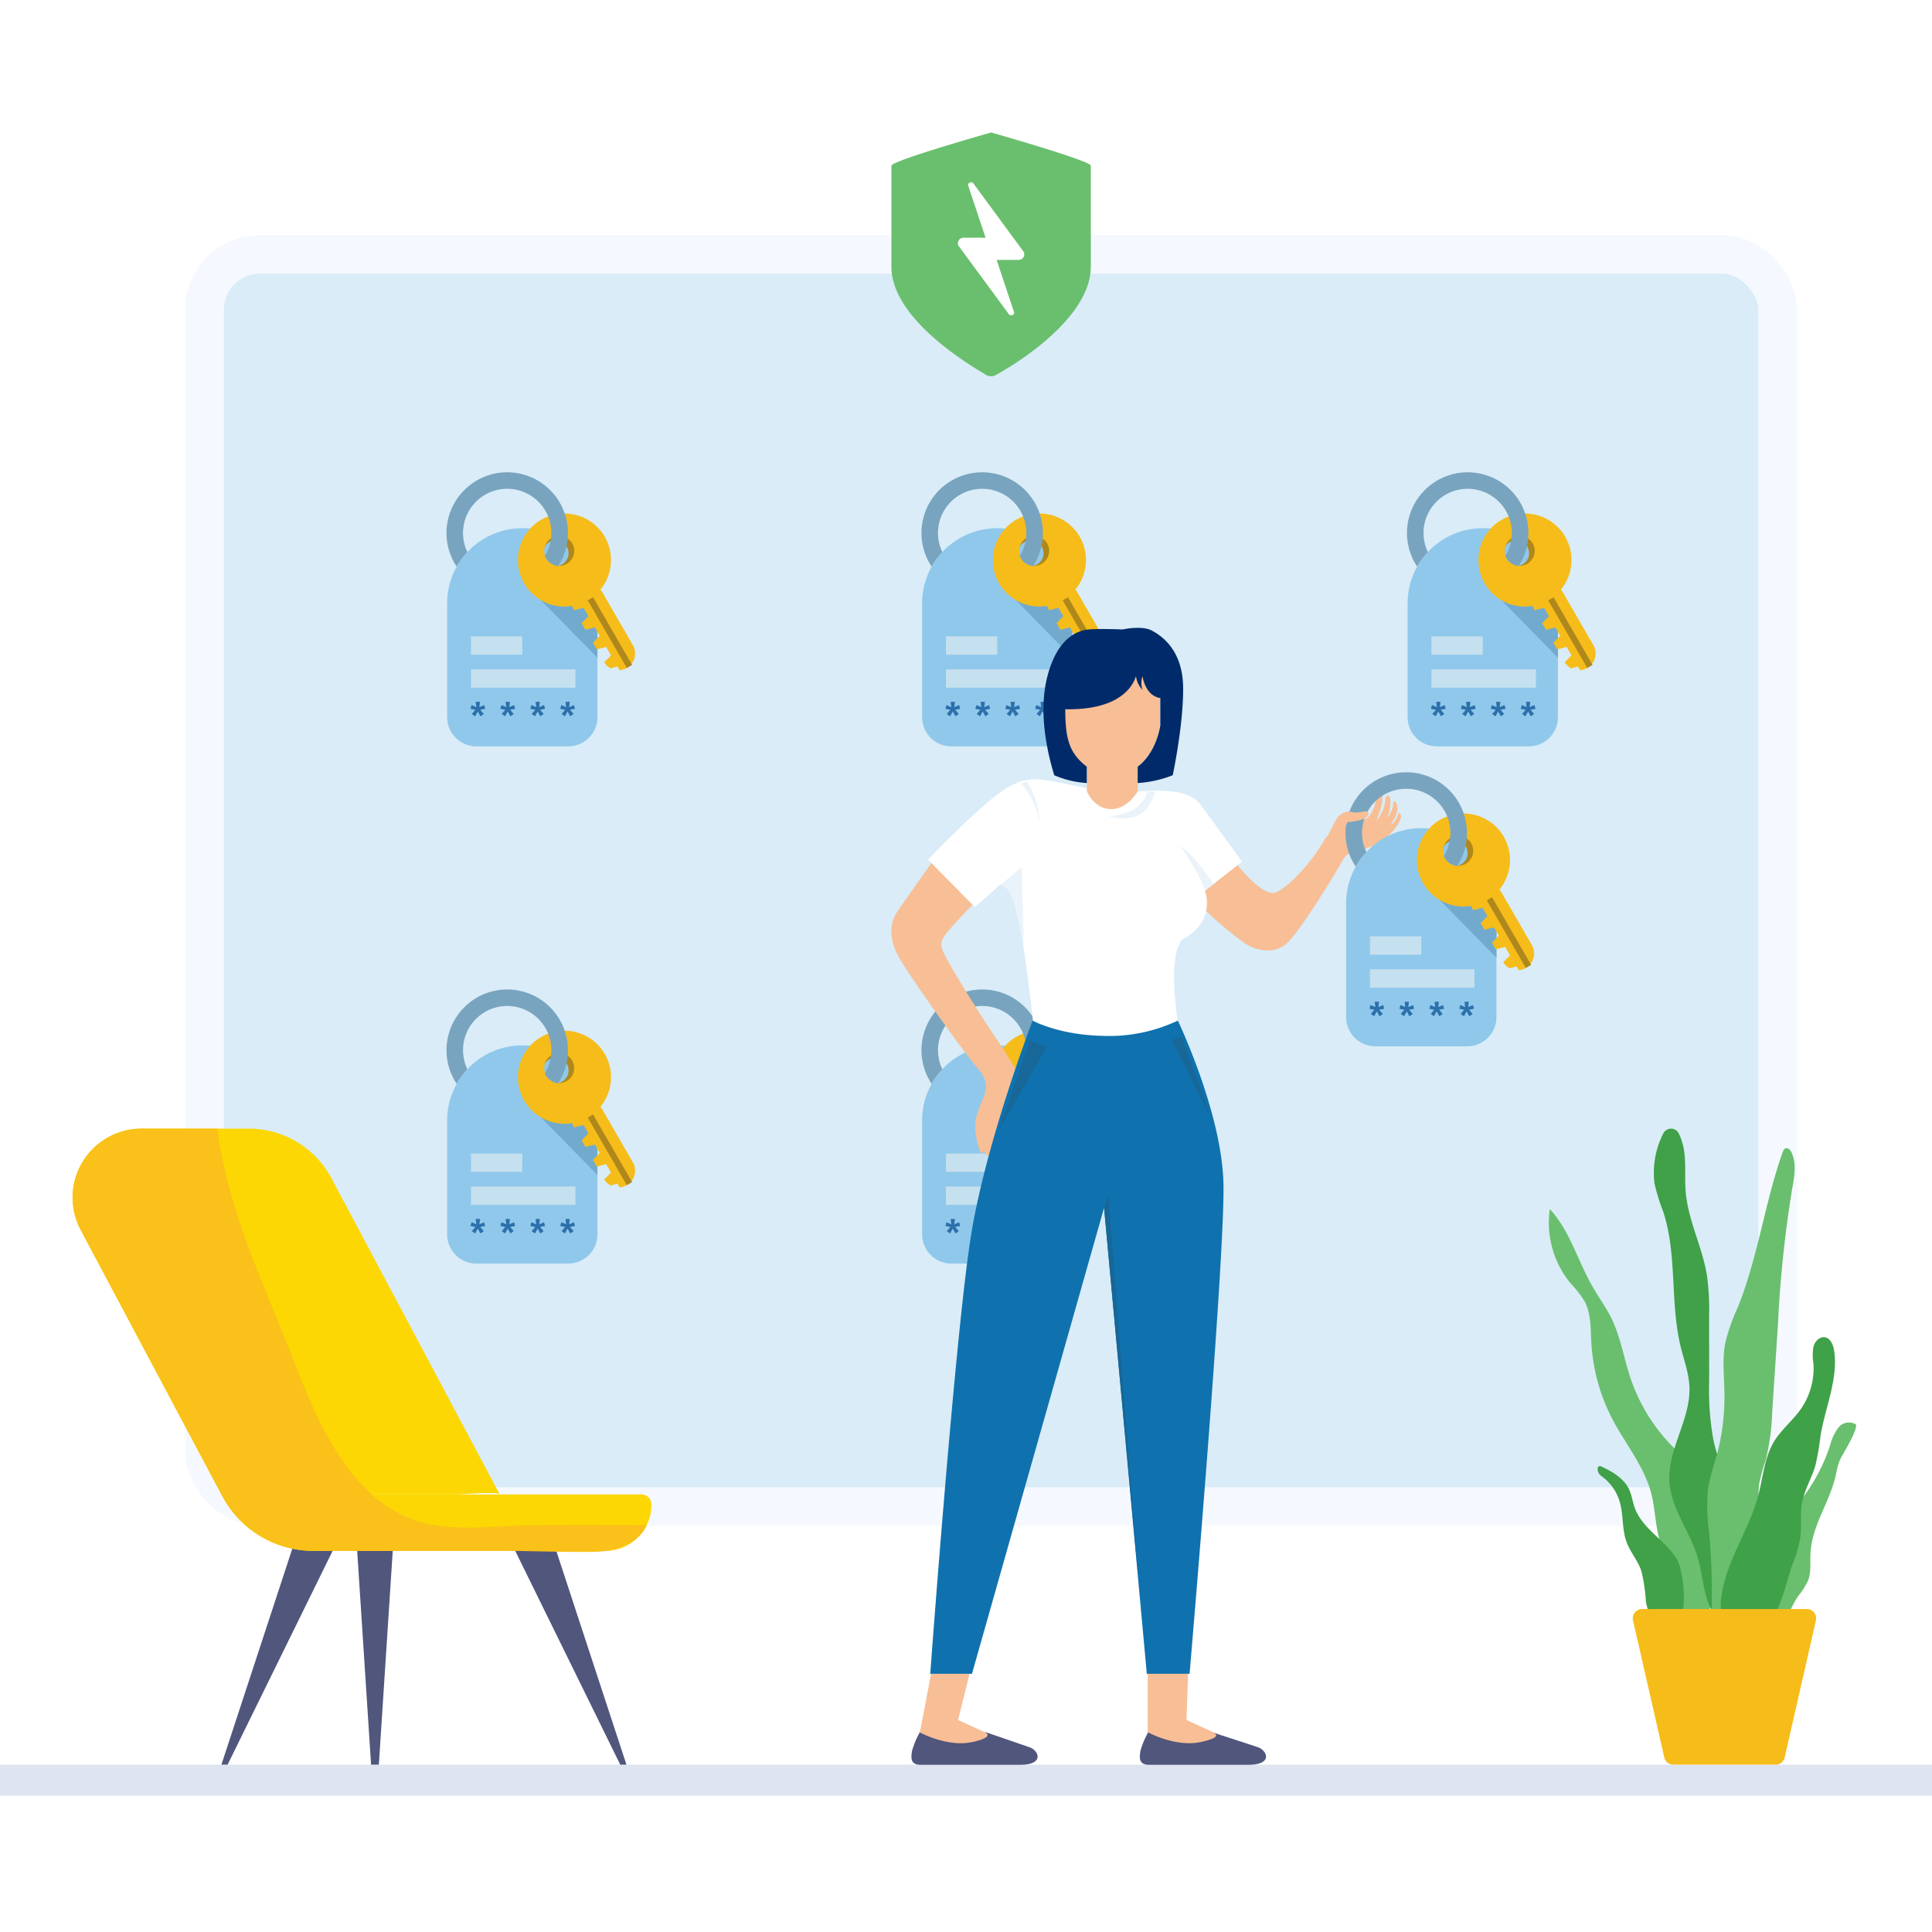 <svg xmlns="http://www.w3.org/2000/svg" xmlns:xlink="http://www.w3.org/1999/xlink" width="350" height="350" viewBox="0 0 350 350">
  <rect x="0" y="0" width="350" height="350" fill="#808080" stroke="none"/>
  <defs>
    <clipPath id="clip-path">
      <rect id="Rectangle_136" data-name="Rectangle 136" width="55.665" height="115.218" fill="none"/>
    </clipPath>
    <clipPath id="clip-path-2">
      <rect id="Rectangle_1106" data-name="Rectangle 1106" width="104.056" height="76.681" fill="none"/>
    </clipPath>
    <clipPath id="clip-Backup_verification_codes">
      <rect width="350" height="350"/>
    </clipPath>
  </defs>
  <g id="Backup_verification_codes" data-name="Backup verification codes" clip-path="url(#clip-Backup_verification_codes)">
    <rect width="350" height="350" fill="#fff"/>
    <g id="Group_3160" data-name="Group 3160" transform="translate(0 4.669)">
      <rect id="Rectangle_237" data-name="Rectangle 237" width="350" height="5.62" transform="translate(0 315.017)" fill="#dee5f0"/>
      <g id="Group_3159" data-name="Group 3159" transform="translate(0 19.331)">
        <g id="Group_3149" data-name="Group 3149" transform="translate(37.057 22.079)">
          <rect id="Rectangle_1097" data-name="Rectangle 1097" width="284.982" height="226.867" rx="10" transform="translate(0 0)" fill="#d9ecf7" stroke="#f5f9ff" stroke-width="7"/>
          <g id="Group_3138" data-name="Group 3138" transform="translate(43.834 39.486)">
            <path id="Rectangle_1090" data-name="Rectangle 1090" d="M13.616,0h0A13.616,13.616,0,0,1,27.231,13.616V34.224a5.295,5.295,0,0,1-5.295,5.295H5.295A5.295,5.295,0,0,1,0,34.224V13.616A13.616,13.616,0,0,1,13.616,0Z" transform="translate(0.111 10.125)" fill="#90c8eb"/>
            <path id="Path_1588" data-name="Path 1588" d="M7368.84,10089.686v-12.6l-11.367,1.011Z" transform="translate(-7341.498 -10056.081)" fill="#72aace"/>
            <path id="Subtraction_11" data-name="Subtraction 11" d="M3.586,7.174A3.587,3.587,0,1,1,7.174,3.587,3.591,3.591,0,0,1,3.586,7.174ZM3.1,1.507A2.325,2.325,0,1,0,5.422,3.831,2.327,2.327,0,0,0,3.1,1.507Z" transform="translate(16.689 10.828)" fill="#af881c"/>
            <g id="Group_3103" data-name="Group 3103" transform="translate(9.859 12.809) rotate(-30)">
              <path id="Subtraction_8" data-name="Subtraction 8" d="M8.426,16.852a8.387,8.387,0,0,1-4.711-1.439A8.45,8.45,0,0,1,.662,11.706a8.415,8.415,0,0,1,.777-7.991A8.451,8.451,0,0,1,5.146.662a8.415,8.415,0,0,1,7.991.777A8.45,8.45,0,0,1,16.19,5.146a8.415,8.415,0,0,1-.777,7.991,8.451,8.451,0,0,1-3.707,3.053A8.373,8.373,0,0,1,8.426,16.852Zm0-13.059a2.716,2.716,0,1,0,1.061.214A2.708,2.708,0,0,0,8.426,3.794Z" transform="translate(0 0)" fill="#f6bc1a"/>
              <path id="Subtraction_7" data-name="Subtraction 7" d="M3.02,17.011A2.991,2.991,0,0,1,1.688,16.7v-.759L.468,15.606A3.013,3.013,0,0,1,0,14.075l1.687-.465V11.845L0,11.379v-1.4l1.688-.466V7.747L0,7.281V5.88l1.688-.466V3.65L0,3.184V3.02a3.021,3.021,0,0,1,6.042,0v10.97A3.024,3.024,0,0,1,3.02,17.011Z" transform="translate(5.405 13.991)" fill="#f6bc1a"/>
              <rect id="Rectangle_1092" data-name="Rectangle 1092" width="1.113" height="14.15" transform="translate(8.426 16.852)" fill="#af881c"/>
            </g>
            <path id="Subtraction_10" data-name="Subtraction 10" d="M1.834,17.074l0,0A10.977,10.977,0,0,1,1.877,4.848a11.02,11.02,0,0,1,2.97-2.97,10.977,10.977,0,0,1,12.292,0A11.073,11.073,0,0,1,18.768,3.22a10.98,10.98,0,0,1,1.454,13.751A2.97,2.97,0,0,1,17.8,15.188,8,8,0,1,0,3.626,14.106c.05.119.1.238.16.354a13.233,13.233,0,0,0-1.951,2.612Z" transform="translate(0 0)" fill="#79a4bf"/>
            <path id="Path_1587" data-name="Path 1587" d="M3.244-31.993l.911-.176-.2-.681-.86.377.113-.97h-.78l.113.97-.867-.377-.2.681.9.176-.652.754.6.428.483-.882.49.882.6-.428Zm5.422,0,.911-.176-.2-.681-.86.377.113-.97h-.78l.113.97-.867-.377-.2.681.9.176-.652.754.6.428.483-.882.49.882.6-.428Zm5.422,0L15-32.169l-.2-.681-.86.377.113-.97h-.78l.113.97-.867-.377-.2.681.9.176-.651.754.6.428.483-.882.49.882.6-.428Zm5.422,0,.911-.176-.2-.681-.86.377.113-.97h-.78l.113.97-.867-.377-.2.681.9.176-.651.754.6.428.483-.882.49.882.6-.428Z" transform="translate(2.859 75.013)" fill="#2c70ab"/>
            <rect id="Rectangle_1093" data-name="Rectangle 1093" width="18.929" height="3.321" transform="translate(4.428 35.696)" fill="#c5e0ef"/>
            <rect id="Rectangle_1094" data-name="Rectangle 1094" width="9.298" height="3.321" transform="translate(4.428 29.719)" fill="#c5e0ef"/>
          </g>
          <g id="Group_3146" data-name="Group 3146" transform="translate(43.834 133.178)">
            <path id="Rectangle_1090-2" data-name="Rectangle 1090" d="M13.616,0h0A13.616,13.616,0,0,1,27.231,13.616V34.224a5.295,5.295,0,0,1-5.295,5.295H5.295A5.295,5.295,0,0,1,0,34.224V13.616A13.616,13.616,0,0,1,13.616,0Z" transform="translate(0.111 10.125)" fill="#90c8eb"/>
            <path id="Path_1588-2" data-name="Path 1588" d="M7368.84,10089.686v-12.6l-11.367,1.011Z" transform="translate(-7341.498 -10056.081)" fill="#72aace"/>
            <path id="Subtraction_11-2" data-name="Subtraction 11" d="M3.586,7.174A3.587,3.587,0,1,1,7.174,3.587,3.591,3.591,0,0,1,3.586,7.174ZM3.1,1.507A2.325,2.325,0,1,0,5.422,3.831,2.327,2.327,0,0,0,3.1,1.507Z" transform="translate(16.689 10.828)" fill="#af881c"/>
            <g id="Group_3103-2" data-name="Group 3103" transform="translate(9.859 12.809) rotate(-30)">
              <path id="Subtraction_8-2" data-name="Subtraction 8" d="M8.426,16.852a8.387,8.387,0,0,1-4.711-1.439A8.45,8.45,0,0,1,.662,11.706a8.415,8.415,0,0,1,.777-7.991A8.451,8.451,0,0,1,5.146.662a8.415,8.415,0,0,1,7.991.777A8.45,8.45,0,0,1,16.19,5.146a8.415,8.415,0,0,1-.777,7.991,8.451,8.451,0,0,1-3.707,3.053A8.373,8.373,0,0,1,8.426,16.852Zm0-13.059a2.716,2.716,0,1,0,1.061.214A2.708,2.708,0,0,0,8.426,3.794Z" transform="translate(0 0)" fill="#f6bc1a"/>
              <path id="Subtraction_7-2" data-name="Subtraction 7" d="M3.02,17.011A2.991,2.991,0,0,1,1.688,16.7v-.759L.468,15.606A3.013,3.013,0,0,1,0,14.075l1.687-.465V11.845L0,11.379v-1.4l1.688-.466V7.747L0,7.281V5.88l1.688-.466V3.65L0,3.184V3.02a3.021,3.021,0,0,1,6.042,0v10.97A3.024,3.024,0,0,1,3.02,17.011Z" transform="translate(5.405 13.991)" fill="#f6bc1a"/>
              <rect id="Rectangle_1092-2" data-name="Rectangle 1092" width="1.113" height="14.15" transform="translate(8.426 16.852)" fill="#af881c"/>
            </g>
            <path id="Subtraction_10-2" data-name="Subtraction 10" d="M1.834,17.074l0,0A10.977,10.977,0,0,1,1.877,4.848a11.02,11.02,0,0,1,2.97-2.97,10.977,10.977,0,0,1,12.292,0A11.073,11.073,0,0,1,18.768,3.22a10.98,10.98,0,0,1,1.454,13.751A2.97,2.97,0,0,1,17.8,15.188,8,8,0,1,0,3.626,14.106c.05.119.1.238.16.354a13.233,13.233,0,0,0-1.951,2.612Z" transform="translate(0 0)" fill="#79a4bf"/>
            <path id="Path_1587-2" data-name="Path 1587" d="M3.244-31.993l.911-.176-.2-.681-.86.377.113-.97h-.78l.113.97-.867-.377-.2.681.9.176-.652.754.6.428.483-.882.49.882.6-.428Zm5.422,0,.911-.176-.2-.681-.86.377.113-.97h-.78l.113.97-.867-.377-.2.681.9.176-.652.754.6.428.483-.882.49.882.6-.428Zm5.422,0L15-32.169l-.2-.681-.86.377.113-.97h-.78l.113.97-.867-.377-.2.681.9.176-.651.754.6.428.483-.882.49.882.6-.428Zm5.422,0,.911-.176-.2-.681-.86.377.113-.97h-.78l.113.97-.867-.377-.2.681.9.176-.651.754.6.428.483-.882.49.882.6-.428Z" transform="translate(2.859 75.013)" fill="#2c70ab"/>
            <rect id="Rectangle_1093-2" data-name="Rectangle 1093" width="18.929" height="3.321" transform="translate(4.428 35.696)" fill="#c5e0ef"/>
            <rect id="Rectangle_1094-2" data-name="Rectangle 1094" width="9.298" height="3.321" transform="translate(4.428 29.719)" fill="#c5e0ef"/>
          </g>
          <g id="Group_3143" data-name="Group 3143" transform="translate(129.879 39.486)">
            <path id="Rectangle_1090-3" data-name="Rectangle 1090" d="M13.616,0h0A13.616,13.616,0,0,1,27.231,13.616V34.224a5.295,5.295,0,0,1-5.295,5.295H5.295A5.295,5.295,0,0,1,0,34.224V13.616A13.616,13.616,0,0,1,13.616,0Z" transform="translate(0.111 10.125)" fill="#90c8eb"/>
            <path id="Path_1588-3" data-name="Path 1588" d="M7368.84,10089.686v-12.6l-11.367,1.011Z" transform="translate(-7341.498 -10056.081)" fill="#72aace"/>
            <path id="Subtraction_11-3" data-name="Subtraction 11" d="M3.586,7.174A3.587,3.587,0,1,1,7.174,3.587,3.591,3.591,0,0,1,3.586,7.174ZM3.1,1.507A2.325,2.325,0,1,0,5.422,3.831,2.327,2.327,0,0,0,3.1,1.507Z" transform="translate(16.689 10.828)" fill="#af881c"/>
            <g id="Group_3103-3" data-name="Group 3103" transform="translate(9.859 12.809) rotate(-30)">
              <path id="Subtraction_8-3" data-name="Subtraction 8" d="M8.426,16.852a8.387,8.387,0,0,1-4.711-1.439A8.45,8.45,0,0,1,.662,11.706a8.415,8.415,0,0,1,.777-7.991A8.451,8.451,0,0,1,5.146.662a8.415,8.415,0,0,1,7.991.777A8.45,8.45,0,0,1,16.19,5.146a8.415,8.415,0,0,1-.777,7.991,8.451,8.451,0,0,1-3.707,3.053A8.373,8.373,0,0,1,8.426,16.852Zm0-13.059a2.716,2.716,0,1,0,1.061.214A2.708,2.708,0,0,0,8.426,3.794Z" transform="translate(0 0)" fill="#f6bc1a"/>
              <path id="Subtraction_7-3" data-name="Subtraction 7" d="M3.02,17.011A2.991,2.991,0,0,1,1.688,16.7v-.759L.468,15.606A3.013,3.013,0,0,1,0,14.075l1.687-.465V11.845L0,11.379v-1.4l1.688-.466V7.747L0,7.281V5.88l1.688-.466V3.65L0,3.184V3.02a3.021,3.021,0,0,1,6.042,0v10.97A3.024,3.024,0,0,1,3.02,17.011Z" transform="translate(5.405 13.991)" fill="#f6bc1a"/>
              <rect id="Rectangle_1092-3" data-name="Rectangle 1092" width="1.113" height="14.15" transform="translate(8.426 16.852)" fill="#af881c"/>
            </g>
            <path id="Subtraction_10-3" data-name="Subtraction 10" d="M1.834,17.074l0,0A10.977,10.977,0,0,1,1.877,4.848a11.02,11.02,0,0,1,2.97-2.97,10.977,10.977,0,0,1,12.292,0A11.073,11.073,0,0,1,18.768,3.22a10.98,10.98,0,0,1,1.454,13.751A2.97,2.97,0,0,1,17.8,15.188,8,8,0,1,0,3.626,14.106c.05.119.1.238.16.354a13.233,13.233,0,0,0-1.951,2.612Z" transform="translate(0 0)" fill="#79a4bf"/>
            <path id="Path_1587-3" data-name="Path 1587" d="M3.244-31.993l.911-.176-.2-.681-.86.377.113-.97h-.78l.113.97-.867-.377-.2.681.9.176-.652.754.6.428.483-.882.49.882.6-.428Zm5.422,0,.911-.176-.2-.681-.86.377.113-.97h-.78l.113.97-.867-.377-.2.681.9.176-.652.754.6.428.483-.882.49.882.6-.428Zm5.422,0L15-32.169l-.2-.681-.86.377.113-.97h-.78l.113.97-.867-.377-.2.681.9.176-.651.754.6.428.483-.882.49.882.6-.428Zm5.422,0,.911-.176-.2-.681-.86.377.113-.97h-.78l.113.97-.867-.377-.2.681.9.176-.651.754.6.428.483-.882.49.882.6-.428Z" transform="translate(2.859 75.013)" fill="#2c70ab"/>
            <rect id="Rectangle_1093-3" data-name="Rectangle 1093" width="18.929" height="3.321" transform="translate(4.428 35.696)" fill="#c5e0ef"/>
            <rect id="Rectangle_1094-3" data-name="Rectangle 1094" width="9.298" height="3.321" transform="translate(4.428 29.719)" fill="#c5e0ef"/>
          </g>
          <g id="Group_3145" data-name="Group 3145" transform="translate(129.879 133.178)">
            <path id="Rectangle_1090-4" data-name="Rectangle 1090" d="M13.616,0h0A13.616,13.616,0,0,1,27.231,13.616V34.224a5.295,5.295,0,0,1-5.295,5.295H5.295A5.295,5.295,0,0,1,0,34.224V13.616A13.616,13.616,0,0,1,13.616,0Z" transform="translate(0.111 10.125)" fill="#90c8eb"/>
            <path id="Path_1588-4" data-name="Path 1588" d="M7368.84,10089.686v-12.6l-11.367,1.011Z" transform="translate(-7341.498 -10056.081)" fill="#72aace"/>
            <path id="Subtraction_11-4" data-name="Subtraction 11" d="M3.586,7.174A3.587,3.587,0,1,1,7.174,3.587,3.591,3.591,0,0,1,3.586,7.174ZM3.1,1.507A2.325,2.325,0,1,0,5.422,3.831,2.327,2.327,0,0,0,3.1,1.507Z" transform="translate(16.689 10.828)" fill="#af881c"/>
            <g id="Group_3103-4" data-name="Group 3103" transform="translate(9.859 12.809) rotate(-30)">
              <path id="Subtraction_8-4" data-name="Subtraction 8" d="M8.426,16.852a8.387,8.387,0,0,1-4.711-1.439A8.45,8.45,0,0,1,.662,11.706a8.415,8.415,0,0,1,.777-7.991A8.451,8.451,0,0,1,5.146.662a8.415,8.415,0,0,1,7.991.777A8.45,8.45,0,0,1,16.19,5.146a8.415,8.415,0,0,1-.777,7.991,8.451,8.451,0,0,1-3.707,3.053A8.373,8.373,0,0,1,8.426,16.852Zm0-13.059a2.716,2.716,0,1,0,1.061.214A2.708,2.708,0,0,0,8.426,3.794Z" transform="translate(0 0)" fill="#f6bc1a"/>
              <path id="Subtraction_7-4" data-name="Subtraction 7" d="M3.02,17.011A2.991,2.991,0,0,1,1.688,16.7v-.759L.468,15.606A3.013,3.013,0,0,1,0,14.075l1.687-.465V11.845L0,11.379v-1.4l1.688-.466V7.747L0,7.281V5.88l1.688-.466V3.65L0,3.184V3.02a3.021,3.021,0,0,1,6.042,0v10.97A3.024,3.024,0,0,1,3.02,17.011Z" transform="translate(5.405 13.991)" fill="#f6bc1a"/>
              <rect id="Rectangle_1092-4" data-name="Rectangle 1092" width="1.113" height="14.15" transform="translate(8.426 16.852)" fill="#af881c"/>
            </g>
            <path id="Subtraction_10-4" data-name="Subtraction 10" d="M1.834,17.074l0,0A10.977,10.977,0,0,1,1.877,4.848a11.02,11.02,0,0,1,2.97-2.97,10.977,10.977,0,0,1,12.292,0A11.073,11.073,0,0,1,18.768,3.22a10.98,10.98,0,0,1,1.454,13.751A2.97,2.97,0,0,1,17.8,15.188,8,8,0,1,0,3.626,14.106c.05.119.1.238.16.354a13.233,13.233,0,0,0-1.951,2.612Z" transform="translate(0 0)" fill="#79a4bf"/>
            <path id="Path_1587-4" data-name="Path 1587" d="M3.244-31.993l.911-.176-.2-.681-.86.377.113-.97h-.78l.113.97-.867-.377-.2.681.9.176-.652.754.6.428.483-.882.49.882.6-.428Zm5.422,0,.911-.176-.2-.681-.86.377.113-.97h-.78l.113.97-.867-.377-.2.681.9.176-.652.754.6.428.483-.882.49.882.6-.428Zm5.422,0L15-32.169l-.2-.681-.86.377.113-.97h-.78l.113.97-.867-.377-.2.681.9.176-.651.754.6.428.483-.882.49.882.6-.428Zm5.422,0,.911-.176-.2-.681-.86.377.113-.97h-.78l.113.97-.867-.377-.2.681.9.176-.651.754.6.428.483-.882.49.882.6-.428Z" transform="translate(2.859 75.013)" fill="#2c70ab"/>
            <rect id="Rectangle_1093-4" data-name="Rectangle 1093" width="18.929" height="3.321" transform="translate(4.428 35.696)" fill="#c5e0ef"/>
            <rect id="Rectangle_1094-4" data-name="Rectangle 1094" width="9.298" height="3.321" transform="translate(4.428 29.719)" fill="#c5e0ef"/>
          </g>
          <g id="Group_3144" data-name="Group 3144" transform="translate(217.835 39.486)">
            <path id="Rectangle_1090-5" data-name="Rectangle 1090" d="M13.616,0h0A13.616,13.616,0,0,1,27.231,13.616V34.224a5.295,5.295,0,0,1-5.295,5.295H5.295A5.295,5.295,0,0,1,0,34.224V13.616A13.616,13.616,0,0,1,13.616,0Z" transform="translate(0.111 10.125)" fill="#90c8eb"/>
            <path id="Path_1588-5" data-name="Path 1588" d="M7368.84,10089.686v-12.6l-11.367,1.011Z" transform="translate(-7341.498 -10056.081)" fill="#72aace"/>
            <path id="Subtraction_11-5" data-name="Subtraction 11" d="M3.586,7.174A3.587,3.587,0,1,1,7.174,3.587,3.591,3.591,0,0,1,3.586,7.174ZM3.1,1.507A2.325,2.325,0,1,0,5.422,3.831,2.327,2.327,0,0,0,3.1,1.507Z" transform="translate(16.689 10.828)" fill="#af881c"/>
            <g id="Group_3103-5" data-name="Group 3103" transform="translate(9.859 12.809) rotate(-30)">
              <path id="Subtraction_8-5" data-name="Subtraction 8" d="M8.426,16.852a8.387,8.387,0,0,1-4.711-1.439A8.45,8.45,0,0,1,.662,11.706a8.415,8.415,0,0,1,.777-7.991A8.451,8.451,0,0,1,5.146.662a8.415,8.415,0,0,1,7.991.777A8.45,8.45,0,0,1,16.19,5.146a8.415,8.415,0,0,1-.777,7.991,8.451,8.451,0,0,1-3.707,3.053A8.373,8.373,0,0,1,8.426,16.852Zm0-13.059a2.716,2.716,0,1,0,1.061.214A2.708,2.708,0,0,0,8.426,3.794Z" transform="translate(0 0)" fill="#f6bc1a"/>
              <path id="Subtraction_7-5" data-name="Subtraction 7" d="M3.02,17.011A2.991,2.991,0,0,1,1.688,16.7v-.759L.468,15.606A3.013,3.013,0,0,1,0,14.075l1.687-.465V11.845L0,11.379v-1.4l1.688-.466V7.747L0,7.281V5.88l1.688-.466V3.65L0,3.184V3.02a3.021,3.021,0,0,1,6.042,0v10.97A3.024,3.024,0,0,1,3.02,17.011Z" transform="translate(5.405 13.991)" fill="#f6bc1a"/>
              <rect id="Rectangle_1092-5" data-name="Rectangle 1092" width="1.113" height="14.15" transform="translate(8.426 16.852)" fill="#af881c"/>
            </g>
            <path id="Subtraction_10-5" data-name="Subtraction 10" d="M1.834,17.074l0,0A10.977,10.977,0,0,1,1.877,4.848a11.02,11.02,0,0,1,2.97-2.97,10.977,10.977,0,0,1,12.292,0A11.073,11.073,0,0,1,18.768,3.22a10.98,10.98,0,0,1,1.454,13.751A2.97,2.97,0,0,1,17.8,15.188,8,8,0,1,0,3.626,14.106c.05.119.1.238.16.354a13.233,13.233,0,0,0-1.951,2.612Z" transform="translate(0 0)" fill="#79a4bf"/>
            <path id="Path_1587-5" data-name="Path 1587" d="M3.244-31.993l.911-.176-.2-.681-.86.377.113-.97h-.78l.113.97-.867-.377-.2.681.9.176-.652.754.6.428.483-.882.49.882.6-.428Zm5.422,0,.911-.176-.2-.681-.86.377.113-.97h-.78l.113.97-.867-.377-.2.681.9.176-.652.754.6.428.483-.882.49.882.6-.428Zm5.422,0L15-32.169l-.2-.681-.86.377.113-.97h-.78l.113.97-.867-.377-.2.681.9.176-.651.754.6.428.483-.882.49.882.6-.428Zm5.422,0,.911-.176-.2-.681-.86.377.113-.97h-.78l.113.97-.867-.377-.2.681.9.176-.651.754.6.428.483-.882.49.882.6-.428Z" transform="translate(2.859 75.013)" fill="#2c70ab"/>
            <rect id="Rectangle_1093-5" data-name="Rectangle 1093" width="18.929" height="3.321" transform="translate(4.428 35.696)" fill="#c5e0ef"/>
            <rect id="Rectangle_1094-5" data-name="Rectangle 1094" width="9.298" height="3.321" transform="translate(4.428 29.719)" fill="#c5e0ef"/>
          </g>
        </g>
        <g id="Group_3113" data-name="Group 3113" transform="translate(161.485 0)">
          <path id="Path_1574" data-name="Path 1574" d="M24.064,2S6,7.118,6,8.021V26.286c0,9.233,13.347,17.361,17.06,19.569a1.806,1.806,0,0,0,2.007,0c3.813-2.107,17.06-10.336,17.06-19.569V8.021C42.127,7.118,24.064,2,24.064,2Z" transform="translate(-6 -2)" fill="#69bf6d"/>
          <path id="Path_1575" data-name="Path 1575" d="M28.136,34.382,25.025,25.05h4.014a1,1,0,0,0,.7-1.706L20.81,11.2c-.4-.5-1.2,0-.9.5l3.111,9.333H19a1,1,0,0,0-.7,1.706l8.931,12.143C27.634,35.386,28.437,34.884,28.136,34.382Z" transform="translate(-5.958 -1.968)" fill="#fff"/>
        </g>
        <g id="Group_3148" data-name="Group 3148" transform="translate(161.484 89.739)">
          <g id="Group_3142" data-name="Group 3142" transform="translate(0 0)">
            <g id="Group_3136" data-name="Group 3136">
              <path id="Path_1638" data-name="Path 1638" d="M1182.325,696.233s4.693,6.047,7.034,4.969,6.273-5.2,8.693-9.434c1.529-2.774,6.915-2.689,8.233-4.474s.923-3.333,1.665-4.142.965,1.374,0,3.873.315.184.785-.843.262-2.7.932-2.483.378,3.062-.311,4.065a4.371,4.371,0,0,0,1.224-2.925c.153-.511,1.888.911-.6,4.26,1.77-1.242,1.221-2.727,1.863-2.074s-1.3,3.946-4.533,5.53-4.863.9-5.954,2.917-7.386,12.359-9.93,14.837-6.222,1.154-7.581.266a64.617,64.617,0,0,1-9.023-7.838C1171.969,699.6,1182.325,696.233,1182.325,696.233Z" transform="translate(-1119.638 -653.297)" fill="#f8be95"/>
              <path id="Path_1640" data-name="Path 1640" d="M1044.177,715s-5.495,7.745-6.228,8.853-2.382,3.959.345,8.647,12.242,17.709,13.779,19.478,2.427,3.141,1.37,5.745-1.72,3.949-1.37,6.583,1.215,4.389,1.37,2.928c.379.9,1.51,1.67,1.279,0,.644.736,2.143,1.916,1.627-.26,1.189,1.208,1.808,1.82,1.536-1.2s.056-4.322.994-5.552,1.447-.824,1.68,0,.758,2.348,1.29,2.242.829-3.391,0-5.3a95.557,95.557,0,0,0-6.454-10.732c-2.863-4.271-7.406-11.638-8.611-13.924s-1.374-2.874,0-4.628,5.013-5.452,5.013-5.452Z" transform="translate(-1036.782 -672.583)" fill="#f8be95"/>
              <path id="Path_1641" data-name="Path 1641" d="M1053.487,691.887s9.9-10.4,14.2-12.945,6.213-1.7,14.477,0,3.8,3.37,9.344.575c3.333-.147,9.081-.611,11.271,2.326s7.589,10.415,7.589,10.415l-6.724,5.273s2.231,5.545-4.206,8.892c-2.633,3.644-.7,14.749-.7,14.749s-10.214,6.5-26.23.038c-1.142-10.529-2.639-19.853-3.469-22.48s-1.9-2.977-3.057-1.835-4.036,3.572-4.036,3.572Z" transform="translate(-1046.845 -649.894)" fill="#fff"/>
              <path id="Path_1642" data-name="Path 1642" d="M1073.033,787.268s-8.163,21.209-11.038,38.167-7.508,80.179-7.508,80.179h7.557l23.934-84.442,7.742,84.442h7.747s6.523-76.206,6.13-89.07-8.256-29.276-8.256-29.276a29.109,29.109,0,0,1-13.519,2.772C1077.66,789.872,1073.033,787.268,1073.033,787.268Z" transform="translate(-1047.448 -716.119)" fill="#0f72ae"/>
              <path id="Path_1643" data-name="Path 1643" d="M1052.363,1084.923l-2.132,11.143a22.586,22.586,0,0,0,9.586,2.293c5.091-.066,3.5-2.293,3.5-2.293l-6.069-2.788,2.088-8.355Z" transform="translate(-1045.171 -895.429)" fill="#f8be95"/>
              <path id="Path_1652" data-name="Path 1652" d="M1050.231,1084.923v11.143a22.586,22.586,0,0,0,9.586,2.293c5.091-.066,3.5-2.293,3.5-2.293l-6.069-2.788.3-8.355Z" transform="translate(-1003.795 -895.429)" fill="#f8be95"/>
              <path id="Path_1645" data-name="Path 1645" d="M13.646,1.634s6.31,3.349,7.814,4.156,2.259,3.569-2.277,2.85l-17.7-2.8C-.5,5.522-.038,4.185.308,3.093A15.028,15.028,0,0,1,2.213,0s4.482,3.491,9.172,3.22S13.646,1.634,13.646,1.634Z" transform="translate(2.954 200.442) rotate(-9)" fill="#50567c"/>
              <path id="Path_1653" data-name="Path 1653" d="M13.706,1.82s6.25,3.162,7.755,3.969,2.259,3.569-2.277,2.85l-17.7-2.8C-.5,5.522-.038,4.185.308,3.093A15.028,15.028,0,0,1,2.213,0s4.482,3.491,9.172,3.22S13.706,1.82,13.706,1.82Z" transform="translate(44.331 200.442) rotate(-9)" fill="#50567c"/>
              <path id="Path_1594" data-name="Path 1594" d="M5370.345,12871.258v4.482s1.239,3.168,4.312,3.238,4.9-3.238,4.9-3.238v-4.482a11.171,11.171,0,0,0,4.063-8.189c-.006-5.078,0-8.748,0-8.748h-17.239v8.748S5366.458,12869.246,5370.345,12871.258Z" transform="translate(-5334.927 -12846.14)" fill="#f8be95"/>
              <path id="Path_1595" data-name="Path 1595" d="M5368.858,12833.122c-.324.871-1.955,6.191-12.813,5.979,0,5.149.637,7.944,3.9,10.4v2.97a17.763,17.763,0,0,1-5.9-1.413c-.86-2.869-3.085-10.783-1.234-17.933s5.614-8.3,7.488-8.476,6.135,0,6.135,0,3.463-.771,5.29.2,5.611,3.563,5.671,10.346-1.884,15.861-1.884,15.861a20.624,20.624,0,0,1-6.348,1.413v-2.97s3.172-2.057,4.1-7.459v-4.984s-2.5-.062-3.231-3.933a3.908,3.908,0,0,0,0,2.474A4.5,4.5,0,0,1,5368.858,12833.122Z" transform="translate(-5324.545 -12824.356)" fill="#002a69"/>
              <path id="Path_1647" data-name="Path 1647" d="M4782.869,10872.963s-.625,4.009-6.947,4.468c4.512,1.19,7.251-.437,8.357-4.468A10.274,10.274,0,0,0,4782.869,10872.963Z" transform="translate(-4736.505 -10843.279)" fill="#ebf3fa"/>
              <path id="Path_1648" data-name="Path 1648" d="M4812.868,10905.788s-.888-2.922-4.509-8.093c2.771,1.77,6.054,6.905,6.054,6.905Z" transform="translate(-4756.045 -10858.186)" fill="#ebf3fa"/>
              <path id="Path_1649" data-name="Path 1649" d="M4726.477,10910.529c2-1.572,3.854-3.143,3.854-3.143s.33,12,.336,14.412C4729.4,10915.408,4728.761,10911.232,4726.477,10910.529Z" transform="translate(-4706.719 -10864.022)" fill="#ebf3fa"/>
              <path id="Path_1650" data-name="Path 1650" d="M4735.918,10868.754s2.219,2,3.367,6.716a15.733,15.733,0,0,0-2.345-7.2A2.827,2.827,0,0,0,4735.918,10868.754Z" transform="translate(-4712.406 -10840.459)" fill="#ebf3fa"/>
            </g>
            <path id="Path_1663" data-name="Path 1663" d="M1087.572,315.465l6.23,67.241-5.488-70.082Z" transform="translate(-1049.041 -210.315)" fill="#176798"/>
            <path id="Path_1664" data-name="Path 1664" d="M1079.092,292.264a20.412,20.412,0,0,0,3.141,1.309c-1.029,1.822-8.7,15.017-8.7,15.017S1078.292,295.109,1079.092,292.264Z" transform="translate(-1054.073 -217.615)" fill="#176798"/>
            <path id="Path_1665" data-name="Path 1665" d="M1098.344,291.775s3.9,10.01,5.148,14.553c-2.159-4.52-6.9-13.868-6.9-13.868Z" transform="translate(-1045.807 -217.791)" fill="#176798"/>
          </g>
          <g id="Group_3150" data-name="Group 3150" transform="translate(82.272 26.167)">
            <path id="Rectangle_1090-6" data-name="Rectangle 1090" d="M13.616,0h0A13.616,13.616,0,0,1,27.231,13.616V34.224a5.295,5.295,0,0,1-5.295,5.295H5.295A5.295,5.295,0,0,1,0,34.224V13.616A13.616,13.616,0,0,1,13.616,0Z" transform="translate(0.111 10.125)" fill="#90c8eb"/>
            <path id="Path_1588-6" data-name="Path 1588" d="M7368.84,10089.686v-12.6l-11.367,1.011Z" transform="translate(-7341.498 -10056.081)" fill="#72aace"/>
            <path id="Subtraction_11-6" data-name="Subtraction 11" d="M3.586,7.174A3.587,3.587,0,1,1,7.174,3.587,3.591,3.591,0,0,1,3.586,7.174ZM3.1,1.507A2.325,2.325,0,1,0,5.422,3.831,2.327,2.327,0,0,0,3.1,1.507Z" transform="translate(16.689 10.828)" fill="#af881c"/>
            <g id="Group_3103-6" data-name="Group 3103" transform="translate(9.859 12.809) rotate(-30)">
              <path id="Subtraction_8-6" data-name="Subtraction 8" d="M8.426,16.852a8.387,8.387,0,0,1-4.711-1.439A8.45,8.45,0,0,1,.662,11.706a8.415,8.415,0,0,1,.777-7.991A8.451,8.451,0,0,1,5.146.662a8.415,8.415,0,0,1,7.991.777A8.45,8.45,0,0,1,16.19,5.146a8.415,8.415,0,0,1-.777,7.991,8.451,8.451,0,0,1-3.707,3.053A8.373,8.373,0,0,1,8.426,16.852Zm0-13.059a2.716,2.716,0,1,0,1.061.214A2.708,2.708,0,0,0,8.426,3.794Z" transform="translate(0 0)" fill="#f6bc1a"/>
              <path id="Subtraction_7-6" data-name="Subtraction 7" d="M3.02,17.011A2.991,2.991,0,0,1,1.688,16.7v-.759L.468,15.606A3.013,3.013,0,0,1,0,14.075l1.687-.465V11.845L0,11.379v-1.4l1.688-.466V7.747L0,7.281V5.88l1.688-.466V3.65L0,3.184V3.02a3.021,3.021,0,0,1,6.042,0v10.97A3.024,3.024,0,0,1,3.02,17.011Z" transform="translate(5.405 13.991)" fill="#f6bc1a"/>
              <rect id="Rectangle_1092-6" data-name="Rectangle 1092" width="1.113" height="14.15" transform="translate(8.426 16.852)" fill="#af881c"/>
            </g>
            <path id="Subtraction_10-6" data-name="Subtraction 10" d="M1.834,17.074l0,0A10.977,10.977,0,0,1,1.877,4.848a11.02,11.02,0,0,1,2.97-2.97,10.977,10.977,0,0,1,12.292,0A11.073,11.073,0,0,1,18.768,3.22a10.98,10.98,0,0,1,1.454,13.751A2.97,2.97,0,0,1,17.8,15.188,8,8,0,1,0,3.626,14.106c.05.119.1.238.16.354a13.233,13.233,0,0,0-1.951,2.612Z" transform="translate(0 0)" fill="#79a4bf"/>
            <path id="Path_1587-6" data-name="Path 1587" d="M3.244-31.993l.911-.176-.2-.681-.86.377.113-.97h-.78l.113.97-.867-.377-.2.681.9.176-.652.754.6.428.483-.882.49.882.6-.428Zm5.422,0,.911-.176-.2-.681-.86.377.113-.97h-.78l.113.97-.867-.377-.2.681.9.176-.652.754.6.428.483-.882.49.882.6-.428Zm5.422,0L15-32.169l-.2-.681-.86.377.113-.97h-.78l.113.97-.867-.377-.2.681.9.176-.651.754.6.428.483-.882.49.882.6-.428Zm5.422,0,.911-.176-.2-.681-.86.377.113-.97h-.78l.113.97-.867-.377-.2.681.9.176-.651.754.6.428.483-.882.49.882.6-.428Z" transform="translate(2.859 75.013)" fill="#2c70ab"/>
            <rect id="Rectangle_1093-6" data-name="Rectangle 1093" width="18.929" height="3.321" transform="translate(4.428 35.696)" fill="#c5e0ef"/>
            <rect id="Rectangle_1094-6" data-name="Rectangle 1094" width="9.298" height="3.321" transform="translate(4.428 29.719)" fill="#c5e0ef"/>
          </g>
          <path id="Path_1651" data-name="Path 1651" d="M1240.56,692.506c.237-1.183-1.4-.168-2.593-.4a2.734,2.734,0,0,0-3.093,1.146c-.717,1.165-2.538,5.009-2.538,5.009l2.343-.137,2.159-4.246S1240.323,693.69,1240.56,692.506Z" transform="translate(-1154.188 -658.682)" fill="#f8be95"/>
        </g>
        <g id="Group_3037" data-name="Group 3037" transform="translate(280.585 180.469)">
          <g id="Group_498" data-name="Group 498" clip-path="url(#clip-path)">
            <path id="Path_459" data-name="Path 459" d="M28.518,171.044a18.091,18.091,0,0,0-1.452-6.182c-1.151-2.3-3.173-3.961-4.939-5.79a32.334,32.334,0,0,1-7.365-12.208c-1.179-3.542-1.766-7.316-3.391-10.661-.992-2.043-2.344-3.869-3.471-5.834-2.663-4.645-4.112-10.134-7.723-14.022a17.329,17.329,0,0,0,3.661,13.333,22.31,22.31,0,0,1,2.6,3.286c1.23,2.241,1.118,4.975,1.262,7.553A34.172,34.172,0,0,0,11.512,154.4c2.369,4.524,5.789,8.553,7.056,13.536.949,3.734.667,7.922,2.691,11.158a2.9,2.9,0,0,1,.524,1.118,2.533,2.533,0,0,1-.04.7l-.136.9c-.46,3.056-.936,6.944,1.589,9.231,1.75,1.585,4,1.62,5.259-.485s1.153-5.223,1.059-7.608c-.156-3.973-.566-7.957-1-11.907" transform="translate(0 -101.783)" fill="#69bf6d"/>
            <path id="Path_460" data-name="Path 460" d="M171.776,66.8c-.982-3.537-2.507-6.906-3.271-10.5a51.434,51.434,0,0,1-.749-10.665q0-5.871-.008-11.742a46,46,0,0,0-.392-7.29c-.833-5.171-3.417-9.952-3.855-15.175-.189-2.259.031-4.541-.208-6.795A11.02,11.02,0,0,0,162.266.891a1.577,1.577,0,0,0-2.877.084,15.74,15.74,0,0,0-1.544,8.915,37.527,37.527,0,0,0,1.626,5.261c2.517,7.786,1.181,16.406,3.128,24.368.588,2.4,1.477,4.76,1.58,7.238.247,5.93-4.011,11.347-3.621,17.269.32,4.855,3.677,8.873,5.086,13.513.789,2.6.958,5.37,1.8,7.948.656,2,2.183,4.436,4.554,3.828,2.251-.577,1.571-2.488,1.47-4.313-.34-6.175-.02-12.166-1.7-18.2" transform="translate(-138.71 0)" fill="#40a148"/>
            <path id="Path_461" data-name="Path 461" d="M247.744,94.706a29.345,29.345,0,0,1-.15-5.509,33.159,33.159,0,0,1,1.219-4.482,41.807,41.807,0,0,0,1.175-8.636q.521-7.926,1.041-15.851a214.838,214.838,0,0,1,2.559-24.537c.41-2.245.87-4.679-.1-6.728-.2-.432-.607-.89-1.048-.747-.314.1-.469.463-.583.785-3.228,9.123-4.448,18.944-8.051,27.913a36.833,36.833,0,0,0-2.314,6.544c-.536,2.74-.242,5.571-.172,8.367a40.967,40.967,0,0,1-1.341,11.9,50.845,50.845,0,0,0-1.608,6.062,33.157,33.157,0,0,0,.177,7.826,125.007,125.007,0,0,1,.464,15.075c-.087,2.956,2.312,2.879,3.9,1.062,1.112-1.27,1.1-2.664,1.482-4.246,1.25-5.191,3.651-9.177,3.348-14.8" transform="translate(-209.525 -24.661)" fill="#69bf6d"/>
            <path id="Path_462" data-name="Path 462" d="M87.809,505.258c-2.122-3.546-6.349-5.561-7.705-9.494-.345-1-.48-2.077-.9-3.045-.936-2.15-3.065-3.366-5.158-4.355a.444.444,0,0,0-.625.414,1.591,1.591,0,0,0,.655,1.328,8.815,8.815,0,0,1,3.383,4.8c.647,2.3.366,4.831,1.17,7.081.675,1.889,2.063,3.434,2.716,5.331a31.193,31.193,0,0,1,.814,5.449c.28,1.819,1.057,3.75,2.664,4.52,5.812,2.785,4.36-9.737,2.989-12.028" transform="translate(-64.582 -427.197)" fill="#40a148"/>
            <path id="Path_463" data-name="Path 463" d="M316.755,448.609c-.09,1.714.162,3.511-.483,5.091a15.5,15.5,0,0,1-1.764,2.724c-2.139,3.147-2.915,7.606-6.2,9.378a.86.86,0,0,1-1.392-.556c-.806-1.953.1-4.153.634-6.2a1.579,1.579,0,0,0,.008-1.089c-.181-.363-.594-.521-.875-.805a2.743,2.743,0,0,1-.4-2.316,54.378,54.378,0,0,1,1.173-5.987,10.718,10.718,0,0,1,1.233-3.2,13.912,13.912,0,0,1,2.6-2.672,32.093,32.093,0,0,0,8.985-13.793,9.22,9.22,0,0,1,1.5-3.267,2.442,2.442,0,0,1,3.14-.666c.68.5-2.106,5.158-2.43,5.716-.928,1.6-.941,2.986-1.465,4.76-1.285,4.345-4.015,8.234-4.261,12.89" transform="translate(-269.353 -371.718)" fill="#69bf6d"/>
            <path id="Path_464" data-name="Path 464" d="M271.777,342.9a21.733,21.733,0,0,0,1.422-5.033c.223-1.936-.073-3.915.245-5.837.409-2.47,1.794-4.642,2.479-7.045a48.257,48.257,0,0,0,.914-5.341c.85-5.1,3.156-10.082,2.494-15.212-.144-1.116-.628-2.416-1.693-2.607-.964-.172-1.842.744-2.092,1.729a9.7,9.7,0,0,0,.005,3.041,12.923,12.923,0,0,1-2.162,8.051c-1.514,2.228-3.712,3.906-5.074,6.239-1.672,2.861-1.9,6.353-2.752,9.583-1.7,6.422-5.951,12.025-6.726,18.636-.309,2.631.285,5.829,2.62,6.88,6.753,3.04,8.791-8.97,10.321-13.084" transform="translate(-227.615 -264.029)" fill="#3fa148"/>
            <path id="Path_465" data-name="Path 465" d="M143.574,695.224h-15.5a1.694,1.694,0,0,0-1.6,2.105L132.13,722.1a1.656,1.656,0,0,0,1.6,1.314h18.616a1.656,1.656,0,0,0,1.6-1.314l5.649-24.774a1.694,1.694,0,0,0-1.6-2.105Z" transform="translate(-111.217 -608.2)" fill="#f6bc1a"/>
          </g>
        </g>
        <g id="Group_3157" data-name="Group 3157" transform="translate(13.134 180.469)">
          <path id="Path_1657" data-name="Path 1657" d="M62.66,126.1,48.07,170.55h1.121L71.027,126.1Z" transform="translate(-21.094 -55.333)" fill="#50567c"/>
          <path id="Path_1658" data-name="Path 1658" d="M137.911,126.1l21.836,44.45h1.121l-14.59-44.45Z" transform="translate(-60.516 -55.333)" fill="#50567c"/>
          <path id="Path_1659" data-name="Path 1659" d="M91.6,131.658l2.686,41.331h1.407l2.686-41.331Z" transform="translate(-40.195 -57.772)" fill="#50567c"/>
          <path id="Path_1660" data-name="Path 1660" d="M77.394,66.259c-.3-.557-7.1,0-7.936,0H26.976L1.481,18.347A12.483,12.483,0,0,1,12.5,0H31.961A16.928,16.928,0,0,1,46.913,8.984Z" transform="translate(0 0)" fill="#fcd704"/>
          <path id="Path_1661" data-name="Path 1661" d="M125.962,119.851v.12a8.329,8.329,0,0,1-8.318,8.324h-52.9a18.712,18.712,0,0,1-16.673-10.227h76.106a1.784,1.784,0,0,1,1.789,1.783" transform="translate(-21.092 -51.809)" fill="#fcd704"/>
          <g id="Group_3156" data-name="Group 3156" transform="translate(0 0)" style="mix-blend-mode: multiply;isolation: isolate">
            <g id="Group_3155" data-name="Group 3155">
              <g id="Group_3154" data-name="Group 3154" clip-path="url(#clip-path-2)">
                <path id="Path_1662" data-name="Path 1662" d="M104.027,71.82h.029c-1.547,3.408-5.725,4.769-9.466,4.838-5.562.1-11.162-.172-16.739-.172h-34.2A18.711,18.711,0,0,1,26.975,66.259L1.48,18.347A12.484,12.484,0,0,1,12.5,0H26.226c1.934,14.905,8.651,28.62,14.027,42.464,4.279,11.02,10.5,25.523,23.155,28.887,6.275,1.668,13.222.568,19.638.484,6.994-.091,13.987-.053,20.981-.015" transform="translate(0)" fill="#f9c119"/>
              </g>
            </g>
          </g>
          <rect id="Rectangle_1107" data-name="Rectangle 1107" width="104.87" height="115.217" transform="translate(0 0)" fill="none"/>
        </g>
        <rect id="Rectangle_1108" data-name="Rectangle 1108" width="104.87" height="115.217" transform="translate(0 180.469)" fill="none"/>
      </g>
    </g>
  </g>
</svg>
